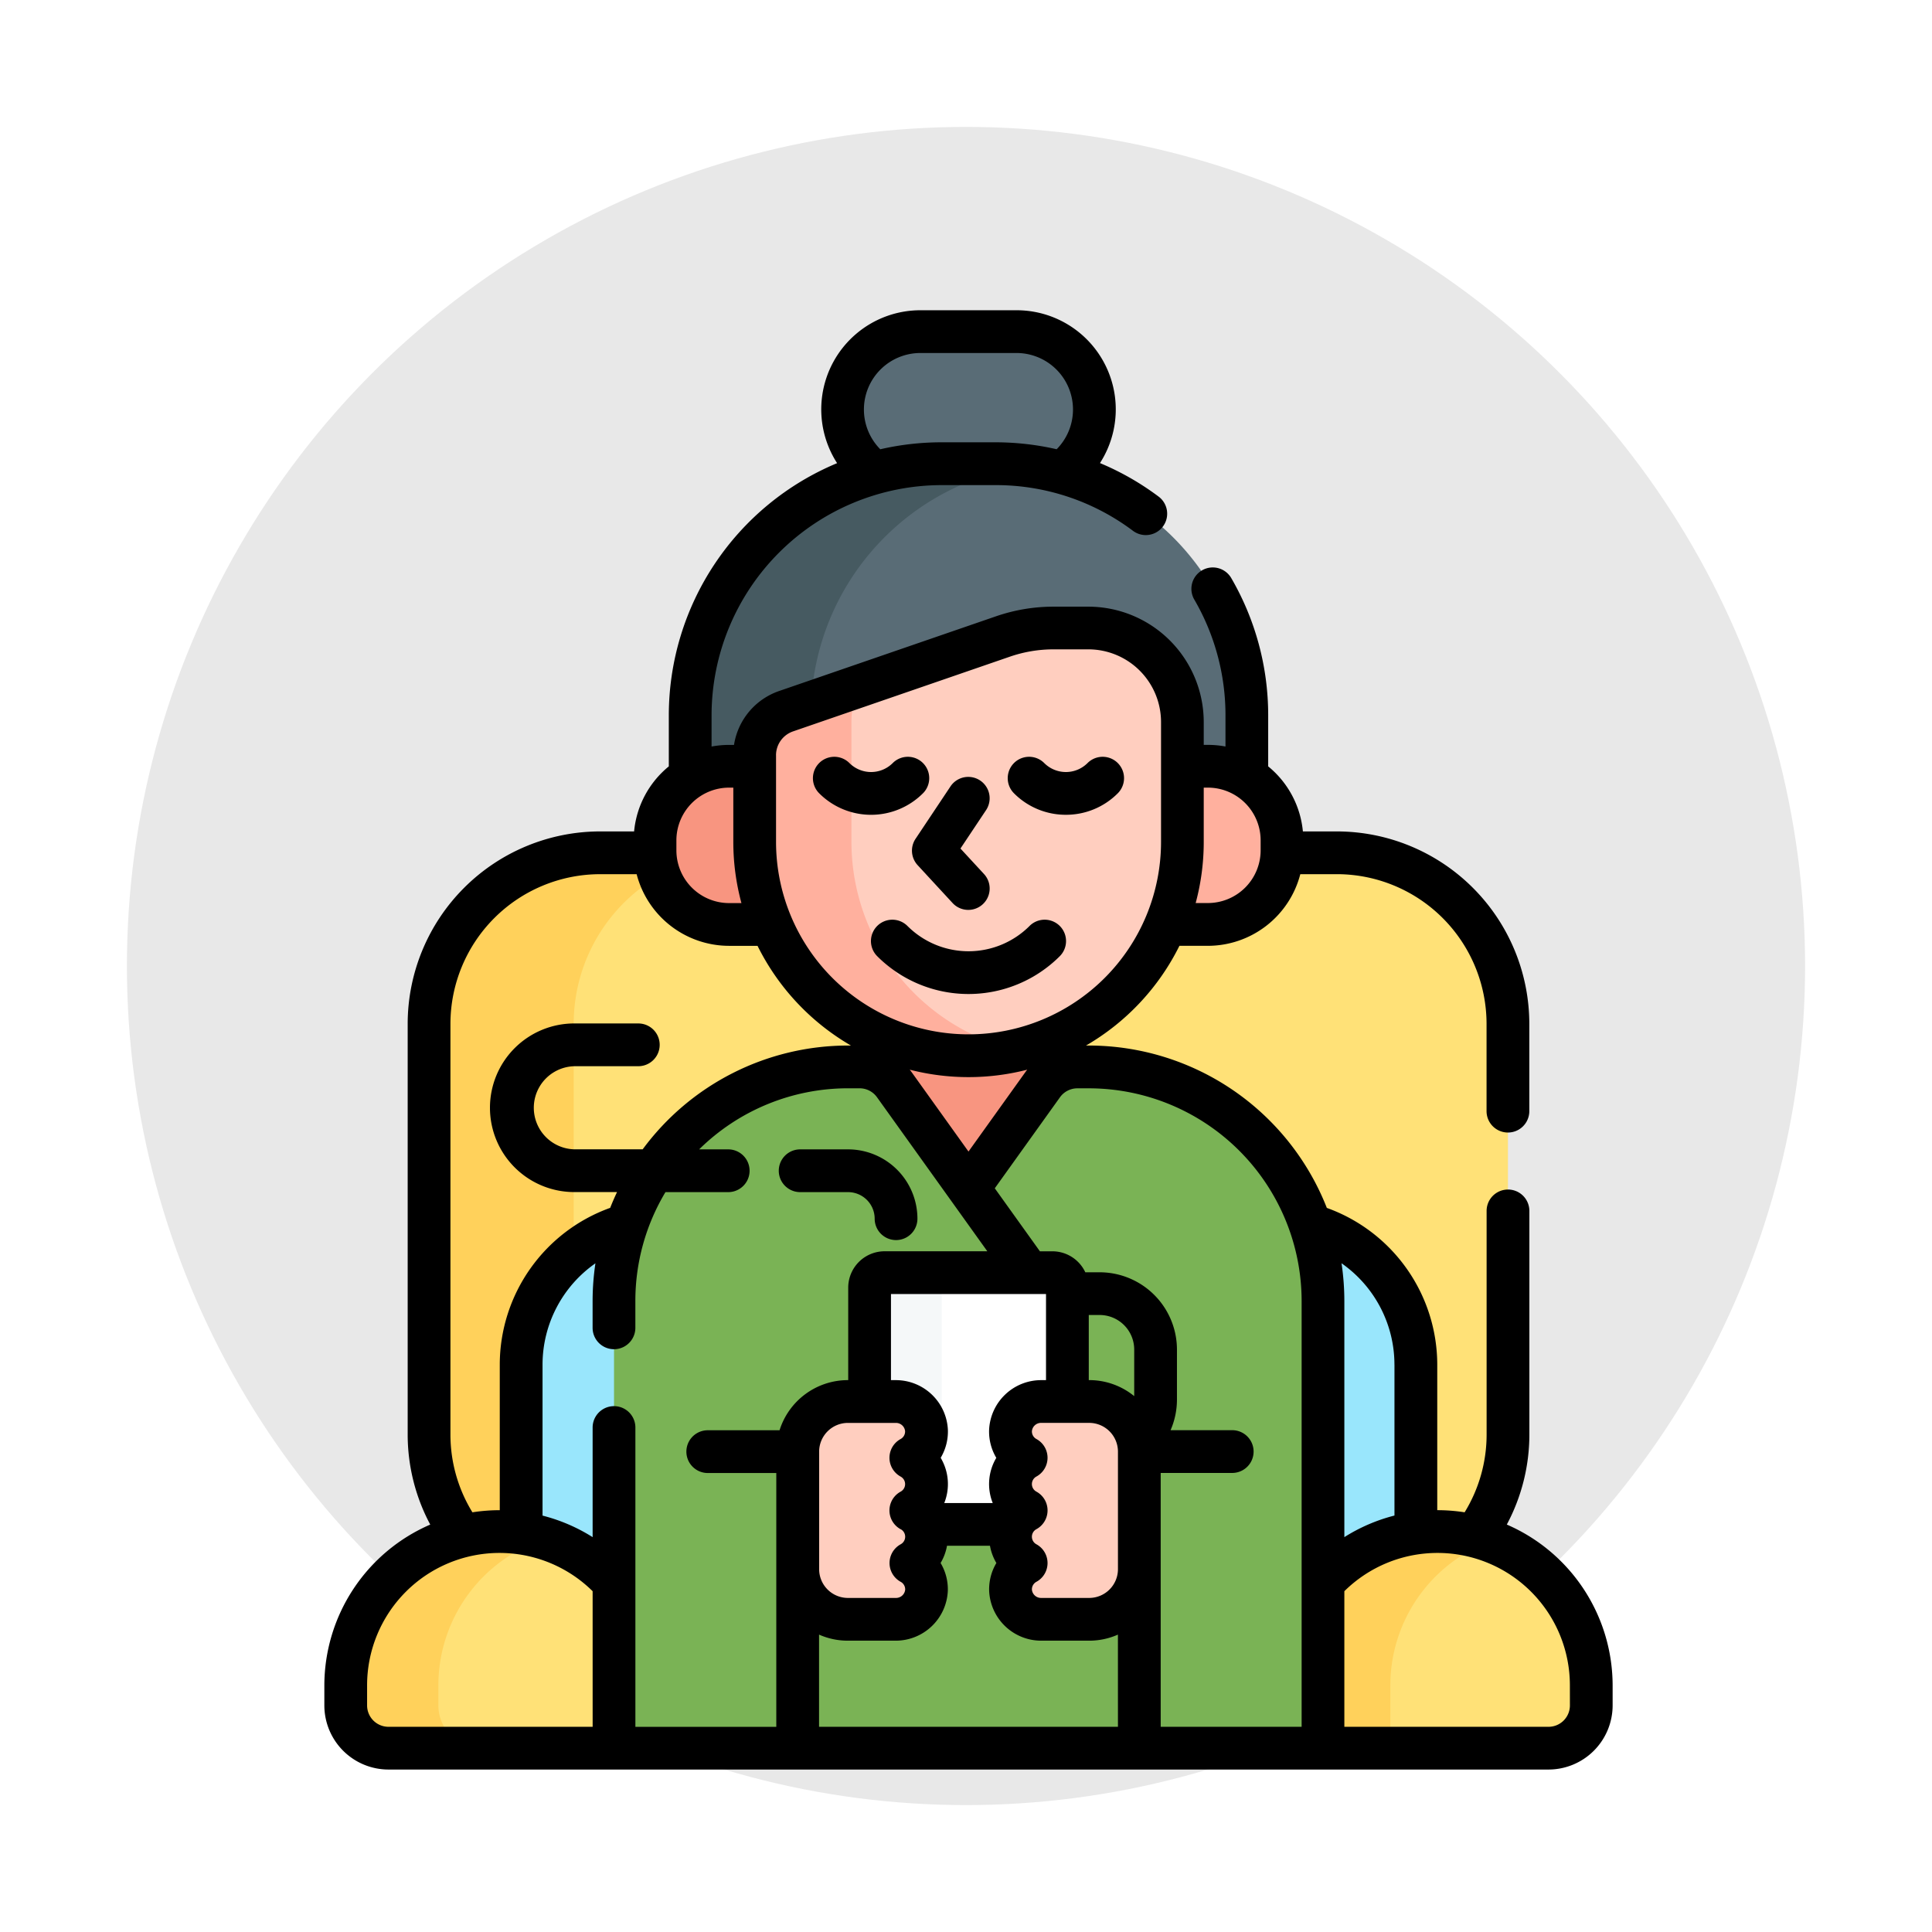 <svg xmlns="http://www.w3.org/2000/svg" xmlns:xlink="http://www.w3.org/1999/xlink" width="137" height="137" viewBox="0 0 137 137"><defs><filter id="a" x="0" y="0" width="137" height="137" filterUnits="userSpaceOnUse"><feOffset dy="3" input="SourceAlpha"/><feGaussianBlur stdDeviation="3" result="b"/><feFlood flood-opacity="0.161"/><feComposite operator="in" in2="b"/><feComposite in="SourceGraphic"/></filter></defs><g transform="translate(-13781 10844)"><g transform="matrix(1, 0, 0, 1, 13781, -10844)" filter="url(#a)"><circle cx="59.5" cy="59.5" r="59.5" transform="translate(9 6)" fill="#e8e8e8"/></g><g transform="translate(13774 -10822)"><path d="M131.114,190.357h-3.9a5.25,5.25,0,0,1-5.247,5.081h-2.985a15.17,15.17,0,0,1-27.985,0H88.012a5.25,5.25,0,0,1-5.247-5.081h-3.9a12.127,12.127,0,0,0-12.127,12.127V231.6a12.062,12.062,0,0,0,2.379,7.209,10.882,10.882,0,0,1,4.153-.212V226.653a10.3,10.3,0,0,1,7.724-9.972,16.426,16.426,0,0,1,15.462-10.939h.814a2.836,2.836,0,0,1,2.3,1.182l5.42,7.568,5.42-7.568a2.836,2.836,0,0,1,2.3-1.182h.814a16.426,16.426,0,0,1,15.462,10.939,10.3,10.3,0,0,1,7.724,9.972V238.6a10.883,10.883,0,0,1,4.153.212,12.061,12.061,0,0,0,2.379-7.209V202.484A12.127,12.127,0,0,0,131.114,190.357Z" transform="translate(-29.312 -151.884)" fill="#ffe177"/><path d="M82.766,190.357h-3.9a12.127,12.127,0,0,0-12.127,12.127V231.6a12.07,12.07,0,0,0,2.376,7.209,10.941,10.941,0,0,1,4.156-.214V226.653a10.274,10.274,0,0,1,3.723-7.924V202.484a12.119,12.119,0,0,1,6.081-10.51A5.222,5.222,0,0,1,82.766,190.357Z" transform="translate(-29.313 -151.884)" fill="#ffd15b"/><path d="M375.666,346.255a10.894,10.894,0,0,1,6.785-3.737V330.574a10.3,10.3,0,0,0-7.724-9.972,16.322,16.322,0,0,1,.939,5.462Z" transform="translate(-275.054 -255.805)" fill="#99e6fc"/><path d="M105.841,346.255V326.064a16.322,16.322,0,0,1,.939-5.462,10.3,10.3,0,0,0-7.724,9.972v11.943A10.893,10.893,0,0,1,105.841,346.255Z" transform="translate(-55.098 -255.805)" fill="#99e6fc"/><g transform="translate(31.516 86.604)"><path d="M48.414,428.5A10.914,10.914,0,0,0,37.5,439.414v1.415a3.032,3.032,0,0,0,3.032,3.032H56.524V432.112A10.885,10.885,0,0,0,48.414,428.5Z" transform="translate(-37.5 -428.5)" fill="#ffe177"/><g transform="translate(0)"><path d="M44.069,440.829v-1.415A10.918,10.918,0,0,1,51.7,429a10.92,10.92,0,0,0-14.2,10.41v1.415a3.032,3.032,0,0,0,3.032,3.032H47.1A3.032,3.032,0,0,1,44.069,440.829Z" transform="translate(-37.5 -428.5)" fill="#ffd15b"/></g><path d="M388.481,428.5a10.885,10.885,0,0,0-8.11,3.612V443.86h15.993a3.032,3.032,0,0,0,3.032-3.032v-1.415A10.914,10.914,0,0,0,388.481,428.5Z" transform="translate(-311.073 -428.5)" fill="#ffe177"/><path d="M388.481,428.5a10.885,10.885,0,0,0-8.11,3.612V443.86h4.776v-4.446a10.917,10.917,0,0,1,7.124-10.237A10.89,10.89,0,0,0,388.481,428.5Z" transform="translate(-311.073 -428.5)" fill="#ffd15b"/></g><g transform="translate(66.751 1.516)"><path d="M214.127,17.5a17.85,17.85,0,0,1,4.74-.638h3.8a17.85,17.85,0,0,1,4.74.638,5.524,5.524,0,0,0-3.237-10h-6.8a5.524,5.524,0,0,0-3.237,10Z" transform="translate(-211.839 -7.5)" fill="#596c76"/></g><g transform="translate(55.942 10.879)"><path d="M161.112,75.285h1.812v-.778a3.307,3.307,0,0,1,2.23-3.127l15.379-5.3a11.025,11.025,0,0,1,3.59-.6h2.465a6.665,6.665,0,0,1,6.665,6.665v3.137h1.812a5.227,5.227,0,0,1,2.758.783v-4.4a17.838,17.838,0,0,0-17.838-17.838h-3.8a17.838,17.838,0,0,0-17.838,17.838v4.4A5.226,5.226,0,0,1,161.112,75.285Z" transform="translate(-158.354 -53.829)" fill="#596c76"/></g><g transform="translate(55.942 10.879)"><path d="M182.369,53.988a17.989,17.989,0,0,0-2.382-.159h-3.8a17.838,17.838,0,0,0-17.838,17.838v4.4a5.224,5.224,0,0,1,2.758-.783h1.812v-.778a3.307,3.307,0,0,1,2.23-3.127l1.782-.614a17.842,17.842,0,0,1,15.433-16.779Z" transform="translate(-158.354 -53.829)" fill="#465a61"/></g><path d="M226.807,258.628l5.256,7.338,5.256-7.338a3.029,3.029,0,0,1,.807-.771V255.3a15.172,15.172,0,0,1-12.127,0v2.552A3.023,3.023,0,0,1,226.807,258.628Z" transform="translate(-156.387 -203.705)" fill="#f89580"/><path d="M165.3,265.481h-.814a3.032,3.032,0,0,0-2.465,1.266l-5.256,7.338-5.256-7.338a3.032,3.032,0,0,0-2.465-1.266h-.814a16.6,16.6,0,0,0-16.6,16.6v31.706H181.9V282.083A16.6,16.6,0,0,0,165.3,265.481Z" transform="translate(-81.089 -211.825)" fill="#7ab355"/><g transform="translate(53.449 32.336)"><path d="M153.082,165.354v-5.363H151.27a5.251,5.251,0,0,0-5.251,5.251v.716a5.251,5.251,0,0,0,5.251,5.251h2.985A15.12,15.12,0,0,1,153.082,165.354Z" transform="translate(-146.019 -159.991)" fill="#f89580"/><g transform="translate(36.22)"><path d="M328.216,159.991H326.4v5.363a15.114,15.114,0,0,1-1.173,5.855h2.985a5.251,5.251,0,0,0,5.251-5.251v-.716A5.251,5.251,0,0,0,328.216,159.991Z" transform="translate(-325.231 -159.991)" fill="#ffb09e"/></g></g><g transform="translate(60.512 22.534)"><path d="M180.966,120.517v6.141a15.165,15.165,0,0,0,30.33,0v-8.5a6.665,6.665,0,0,0-6.665-6.665h-2.465a11.026,11.026,0,0,0-3.59.6l-15.379,5.3A3.307,3.307,0,0,0,180.966,120.517Z" transform="translate(-180.966 -111.493)" fill="#ffcebf"/></g><g transform="translate(60.512 26.662)"><path d="M187.832,142.956v-8.5a6.643,6.643,0,0,1,.5-2.537l-5.135,1.769a3.307,3.307,0,0,0-2.23,3.127v6.141a15.16,15.16,0,0,0,18.6,14.77A15.168,15.168,0,0,1,187.832,142.956Z" transform="translate(-180.967 -131.92)" fill="#ffb09e"/></g><path d="M223.159,346.8a2.16,2.16,0,0,1,2.178,2.059,2.123,2.123,0,0,1-1.109,1.931,2.124,2.124,0,0,1,0,3.733,2.132,2.132,0,0,1,.92.991h6.33a2.132,2.132,0,0,1,.92-.991,2.124,2.124,0,0,1,0-3.733,2.123,2.123,0,0,1-1.109-1.931,2.16,2.16,0,0,1,2.178-2.059h1.859v-8.075a1.062,1.062,0,0,0-1.062-1.062h-11.9a1.062,1.062,0,0,0-1.062,1.063V346.8Z" transform="translate(-152.636 -269.417)" fill="#fff"/><path d="M227.478,337.662h-5.114a1.062,1.062,0,0,0-1.062,1.063V346.8h1.859a2.16,2.16,0,0,1,2.178,2.058,2.123,2.123,0,0,1-1.109,1.931,2.124,2.124,0,0,1,0,3.733,2.131,2.131,0,0,1,.92.991h2.329a1.062,1.062,0,0,1-1.062-1.062V338.725A1.063,1.063,0,0,1,227.478,337.662Z" transform="translate(-152.638 -269.417)" fill="#f5f8f9"/><g transform="translate(63.564 77.382)"><path d="M205.2,388.727a2.18,2.18,0,0,1,0-3.8,2.16,2.16,0,0,0-2.178-2.058h-3.4a3.554,3.554,0,0,0-3.555,3.555v8.336a3.554,3.554,0,0,0,3.555,3.555h3.4a2.16,2.16,0,0,0,2.178-2.059,2.18,2.18,0,0,1,0-3.8,2.124,2.124,0,0,1,0-3.732Z" transform="translate(-196.067 -382.871)" fill="#ffcebf"/></g><g transform="translate(78.652 77.382)"><path d="M270.721,388.727a2.18,2.18,0,0,0,0-3.8,2.16,2.16,0,0,1,2.178-2.058h3.4a3.554,3.554,0,0,1,3.555,3.555v8.336a3.554,3.554,0,0,1-3.555,3.555h-3.4a2.16,2.16,0,0,1-2.178-2.059,2.18,2.18,0,0,0,0-3.8,2.124,2.124,0,0,0,0-3.732Z" transform="translate(-270.721 -382.871)" fill="#ffcebf"/></g><g transform="translate(30 0)"><path d="M236.567,169.891l2.493,2.7a1.516,1.516,0,0,0,2.228-2.056l-1.684-1.824,1.831-2.747a1.516,1.516,0,0,0-2.522-1.682l-2.493,3.739a1.516,1.516,0,0,0,.147,1.869Z" transform="translate(-194.497 -130.541)"/><path d="M209.228,159.259a1.516,1.516,0,1,0-2.144-2.144,2.172,2.172,0,0,1-3.072,0,1.516,1.516,0,1,0-2.144,2.144,5.2,5.2,0,0,0,7.359,0Z" transform="translate(-166.779 -125.006)"/><path d="M273.893,160.784a5.169,5.169,0,0,0,3.68-1.524,1.516,1.516,0,0,0-2.144-2.144,2.172,2.172,0,0,1-3.072,0,1.516,1.516,0,0,0-2.144,2.144A5.17,5.17,0,0,0,273.893,160.784Z" transform="translate(-221.31 -125.007)"/><path d="M233.023,214.276a6.123,6.123,0,0,1-8.659,0,1.516,1.516,0,0,0-2.144,2.144,9.154,9.154,0,0,0,12.946,0,1.516,1.516,0,0,0-2.144-2.144Z" transform="translate(-183.016 -170.615)"/><path d="M196.24,299.324a1.516,1.516,0,0,0,3.032,0,4.922,4.922,0,0,0-4.916-4.916h-3.4a1.516,1.516,0,0,0,0,3.032h3.4A1.887,1.887,0,0,1,196.24,299.324Z" transform="translate(-157.216 -234.905)"/><path d="M113.849,86.108a13.55,13.55,0,0,0,1.6-6.393V63.867a1.516,1.516,0,1,0-3.032,0V79.716a10.531,10.531,0,0,1-1.559,5.523,12.455,12.455,0,0,0-1.93-.151h-.011V74.769a11.827,11.827,0,0,0-7.83-11.115A18.148,18.148,0,0,0,84.211,52.14h-.2a16.8,16.8,0,0,0,6.623-7.071h2.018a6.779,6.779,0,0,0,6.554-5.081H101.8A10.623,10.623,0,0,1,112.413,50.6v6.193a1.516,1.516,0,1,0,3.032,0V50.6A13.658,13.658,0,0,0,101.8,36.957H99.389a6.761,6.761,0,0,0-2.461-4.612V28.717a19.343,19.343,0,0,0-2.635-9.753,1.516,1.516,0,0,0-2.617,1.53A16.308,16.308,0,0,1,93.9,28.717v2.219a6.765,6.765,0,0,0-1.242-.116h-.3V29.2a8.191,8.191,0,0,0-8.181-8.181H81.712a12.516,12.516,0,0,0-4.083.683L62.249,27a4.826,4.826,0,0,0-3.2,3.822H58.7a6.782,6.782,0,0,0-1.242.116V28.717A16.34,16.34,0,0,1,73.779,12.4h3.8a16.18,16.18,0,0,1,9.785,3.258,1.516,1.516,0,0,0,1.819-2.425A19.352,19.352,0,0,0,85,10.837,7.03,7.03,0,0,0,79.077,0h-6.8A7.03,7.03,0,0,0,66.36,10.843,19.383,19.383,0,0,0,54.426,28.717v3.628a6.761,6.761,0,0,0-2.461,4.612H49.552A13.658,13.658,0,0,0,35.909,50.6V79.716a13.55,13.55,0,0,0,1.6,6.393A12.446,12.446,0,0,0,30,97.518v1.415a4.552,4.552,0,0,0,4.547,4.547h82.259a4.552,4.552,0,0,0,4.547-4.547V97.518A12.447,12.447,0,0,0,113.849,86.108ZM92.358,37.7V33.852h.3a3.74,3.74,0,0,1,3.735,3.735V38.3a3.74,3.74,0,0,1-3.735,3.735h-.872A16.633,16.633,0,0,0,92.358,37.7ZM72.277,3.032h6.8a4.006,4.006,0,0,1,2.851,6.824,19.472,19.472,0,0,0-4.354-.492h-3.8a19.346,19.346,0,0,0-4.352.494,4.006,4.006,0,0,1,2.85-6.826ZM62.028,31.558a1.792,1.792,0,0,1,1.208-1.694l15.379-5.3a9.49,9.49,0,0,1,3.1-.518h2.465a5.155,5.155,0,0,1,5.15,5.15v8.5a13.649,13.649,0,0,1-27.3,0v-6.14ZM79.843,53.852c-.049.061-.1.123-.143.188l-4.023,5.618L71.653,54.04c-.046-.064-.094-.126-.143-.188a16.724,16.724,0,0,0,8.333,0ZM54.964,37.587A3.74,3.74,0,0,1,58.7,33.852H59V37.7a16.634,16.634,0,0,0,.576,4.339H58.7A3.74,3.74,0,0,1,54.964,38.3ZM38.941,50.6A10.623,10.623,0,0,1,49.551,39.989h2.594A6.779,6.779,0,0,0,58.7,45.07h2.018A16.8,16.8,0,0,0,67.34,52.14h-.2A18.1,18.1,0,0,0,52.572,59.5H47.8a2.947,2.947,0,0,1,0-5.894h4.463a1.516,1.516,0,0,0,0-3.032H47.8a5.979,5.979,0,1,0,0,11.957h2.955c-.174.367-.337.74-.486,1.119a11.827,11.827,0,0,0-7.83,11.115V85.089H42.43a12.481,12.481,0,0,0-1.93.151,10.533,10.533,0,0,1-1.559-5.523V50.6Zm10.084,49.849H34.547a1.517,1.517,0,0,1-1.516-1.516V97.518a9.39,9.39,0,0,1,15.993-6.684ZM62.28,79.421H57.188a1.516,1.516,0,0,0,0,3.032h4.86v18H52.056V79.227a1.516,1.516,0,0,0-3.032,0V87a12.383,12.383,0,0,0-3.552-1.527v-10.7a8.773,8.773,0,0,1,3.75-7.19,18.2,18.2,0,0,0-.2,2.68v1.895a1.516,1.516,0,0,0,3.032,0V70.259a14.993,14.993,0,0,1,2.134-7.724h4.45a1.516,1.516,0,1,0,0-3.032H56.577a15.035,15.035,0,0,1,10.565-4.331h.814a1.519,1.519,0,0,1,1.232.633l7.824,10.924H69.726a2.581,2.581,0,0,0-2.578,2.578v6.559h-.03a5.079,5.079,0,0,0-4.839,3.555Zm15.37,1.954a3.631,3.631,0,0,0-.255,3.206H73.959a3.631,3.631,0,0,0-.255-3.206,3.634,3.634,0,0,0,.512-1.979,3.694,3.694,0,0,0-3.693-3.529H70.18V69.761H81.174v6.106h-.343A3.694,3.694,0,0,0,77.138,79.4a3.636,3.636,0,0,0,.512,1.979Zm-6.782,5.061a.608.608,0,0,1,0,1.07,1.516,1.516,0,0,0,0,2.662.609.609,0,0,1,.319.555.65.65,0,0,1-.663.588h-3.4a2.041,2.041,0,0,1-2.038-2.038V80.936A2.041,2.041,0,0,1,67.118,78.9h3.4a.65.65,0,0,1,.663.588.609.609,0,0,1-.318.555,1.516,1.516,0,0,0,0,2.662.608.608,0,0,1,0,1.07,1.516,1.516,0,0,0,0,2.663Zm15.407,14.013H65.08V93.912a5.037,5.037,0,0,0,2.038.43h3.4a3.7,3.7,0,0,0,3.693-3.529,3.637,3.637,0,0,0-.512-1.979,3.634,3.634,0,0,0,.454-1.223H77.2a3.638,3.638,0,0,0,.454,1.223,3.634,3.634,0,0,0-.512,1.979,3.694,3.694,0,0,0,3.693,3.529h3.4a5.035,5.035,0,0,0,2.038-.43Zm0-11.176a2.041,2.041,0,0,1-2.038,2.038h-3.4a.65.65,0,0,1-.663-.588.609.609,0,0,1,.318-.555,1.516,1.516,0,0,0,0-2.662.608.608,0,0,1,0-1.07,1.516,1.516,0,0,0,0-2.663.608.608,0,0,1,0-1.07,1.516,1.516,0,0,0,0-2.662.609.609,0,0,1-.318-.555.65.65,0,0,1,.663-.588h3.4a2.041,2.041,0,0,1,2.038,2.039ZM87.428,77a5.045,5.045,0,0,0-3.192-1.135h-.03V71.248h.773A2.452,2.452,0,0,1,87.428,73.7V77ZM99.3,100.448H89.306v-18h5.072a1.516,1.516,0,0,0,0-3.032H90.006a5.444,5.444,0,0,0,.453-2.178V73.7a5.487,5.487,0,0,0-5.481-5.481H83.96a2.579,2.579,0,0,0-2.333-1.488h-.886l-3.2-4.468,4.624-6.456a1.519,1.519,0,0,1,1.232-.633h.814A15.1,15.1,0,0,1,99.3,70.259v30.19Zm6.583-25.679v10.7A12.386,12.386,0,0,0,102.329,87V70.259a18.2,18.2,0,0,0-.2-2.68A8.772,8.772,0,0,1,105.881,74.769Zm12.441,24.164a1.517,1.517,0,0,1-1.516,1.516H102.329V90.834a9.39,9.39,0,0,1,15.993,6.684Z" transform="translate(-30 0)"/></g></g></g></svg>